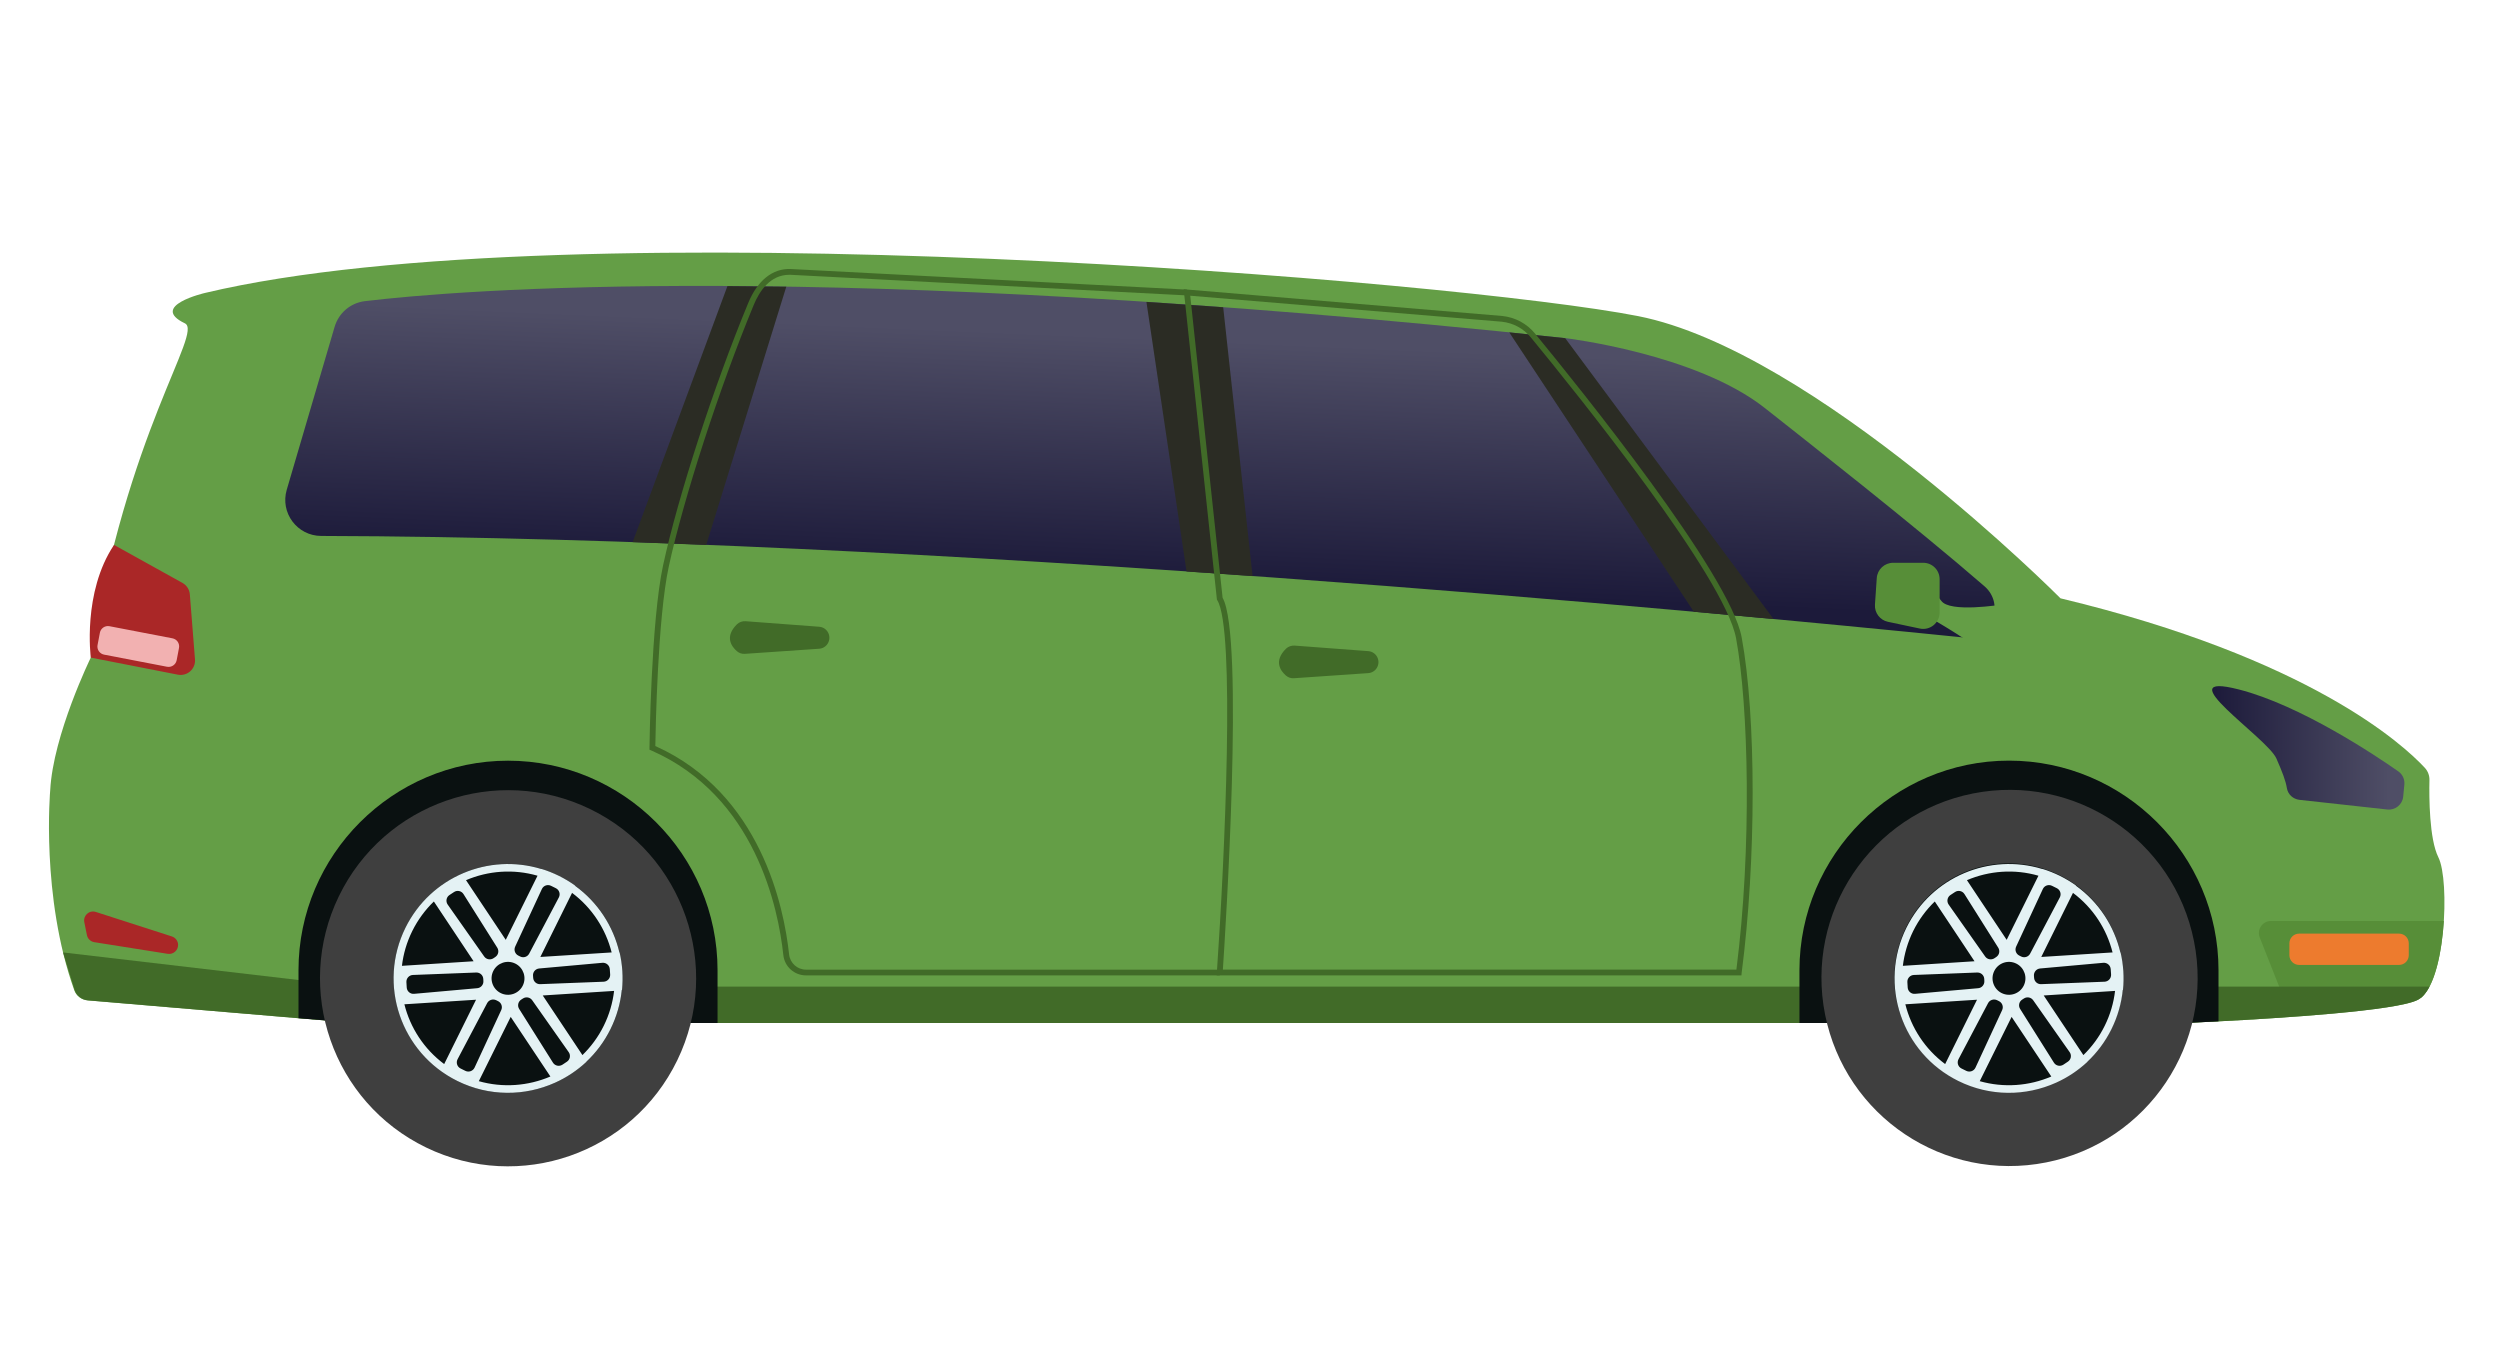 <?xml version="1.0" encoding="utf-8"?>
<!-- Generator: Adobe Illustrator 25.1.0, SVG Export Plug-In . SVG Version: 6.00 Build 0)  -->
<svg version="1.1" id="Layer_1" xmlns="http://www.w3.org/2000/svg" xmlns:xlink="http://www.w3.org/1999/xlink" x="0px" y="0px"
	 viewBox="0 0 470.53 257.23" style="enable-background:new 0 0 470.53 257.23;" xml:space="preserve">
<style type="text/css">
	.st0{fill:#649E46;}
	.st1{fill:#578E38;}
	.st2{fill:#416B28;}
	.st3{fill:#0A1111;}
	.st4{fill:#3F3F3F;}
	.st5{fill:#E4F2F4;}
	.st6{fill:url(#SVGID_1_);}
	.st7{fill:#ED7B2E;}
	.st8{fill:url(#SVGID_2_);}
	.st9{fill:#2B2C24;}
	.st10{fill:#AA2727;}
	.st11{fill:#F2B1B1;}
</style>
<g>
	<path class="st0" d="M455.13,188.15c-3.84,2.1-26.26,3.5-37.58,4.08c-3.94,0.21-6.55,0.31-6.55,0.31H66.94l-10.76-0.9l-39.71-3.36
		c-1.12-0.1-2.11-0.82-2.49-1.89c-6.32-17.68-4.53-37.65-4.53-37.65c0.54-10.44,7.63-24.96,7.63-24.96
		c6.72-42.5,21.23-61.24,17.71-62.93c-6.81-3.27,3.81-5.72,3.81-5.72c68.65-16.35,236.46-2.18,269.69,4.36
		c33.24,6.54,79.52,53.12,79.52,53.12c46.9,11.26,64.55,27.57,68.55,31.88c0.6,0.64,0.92,1.49,0.89,2.36
		c-0.07,3.12-0.05,11.05,1.68,14.51C461.13,165.72,460.31,185.33,455.13,188.15z"/>
	<path class="st1" d="M455.68,187.78c2.53-2.08,3.9-8.4,4.28-14.44h-32.54c-1.6,0-2.7,1.62-2.11,3.11l4.63,11.71L455.68,187.78z"/>
	<path class="st2" d="M11.87,179.26c0.2,0.59,1.39,4.54,2.15,6.99c0.35,1.13,1.35,1.93,2.54,2.03l39.62,3.36l10.76,0.9H411
		c0,0,2.6-0.1,6.55-0.31c11.32-0.58,33.75-1.97,37.58-4.08c0.82-0.44,1.52-1.31,2.13-2.46H66.76L11.87,179.26z"/>
	<path class="st3" d="M417.55,182.6v9.63c-3.94,0.21-6.55,0.31-6.55,0.31h-72.32v-9.94c0-21.7,17.75-39.44,39.44-39.44
		c10.84,0,20.7,4.43,27.85,11.58C413.12,161.89,417.55,171.75,417.55,182.6z"/>
	<g>
		
			<ellipse transform="matrix(0.981 -0.195 0.195 0.981 -28.62 77.164)" class="st4" cx="378.12" cy="184.13" rx="35.39" ry="35.39"/>
		
			<ellipse transform="matrix(0.27 -0.963 0.963 0.27 98.665 498.433)" class="st3" cx="378.12" cy="184.13" rx="21.53" ry="21.53"/>
		<path class="st5" d="M358.82,174.59c-5.28,10.66-0.92,23.57,9.74,28.85c6.01,2.98,12.74,2.89,18.42,0.33c0,0,0,0,0,0
			c2.14-0.96,4.13-2.28,5.88-3.91c0-0.01,0-0.01-0.01-0.02c1.82-1.71,3.38-3.77,4.55-6.14c1.18-2.39,1.88-4.88,2.13-7.38
			c0.01-0.01,0.03-0.01,0.04-0.01c0.24-2.37,0.08-4.76-0.45-7.04c-0.01,0-0.03-0.01-0.04-0.01c-1.16-4.94-4.05-9.44-8.34-12.54
			c0-0.01,0.01-0.03,0.01-0.04c-0.94-0.68-1.96-1.29-3.04-1.83c-1.08-0.53-2.18-0.97-3.29-1.31c-0.01,0.01-0.01,0.01-0.02,0.02
			C374.49,160.52,363.57,165.01,358.82,174.59z M360.09,175.22c1.06-2.13,2.44-3.99,4.06-5.55l7.48,11.25l-13.49,0.86
			C358.41,179.55,359.05,177.34,360.09,175.22z M369.73,168.27l6.37,10.11c0.36,0.58,0.2,1.36-0.38,1.74l-0.34,0.23
			c-0.57,0.38-1.36,0.24-1.75-0.33l-6.87-9.77c-0.41-0.58-0.26-1.4,0.33-1.79l0.85-0.56C368.54,167.49,369.35,167.67,369.73,168.27z
			 M372.33,185.99l-11.9,1.06c-0.71,0.07-1.34-0.48-1.38-1.19l-0.06-1.01c-0.05-0.71,0.51-1.32,1.22-1.35l11.93-0.46
			c0.69-0.02,1.28,0.5,1.32,1.2l0.02,0.4C373.52,185.32,373.01,185.93,372.33,185.99z M383.66,164.82l-5.98,12.07l-7.48-11.23
			C374.38,163.88,379.13,163.51,383.66,164.82z M370.08,201.55l-0.91-0.45c-0.64-0.32-0.89-1.1-0.56-1.74l5.57-10.56
			c0.32-0.61,1.08-0.85,1.7-0.55l0.36,0.18c0.62,0.31,0.88,1.05,0.59,1.68l-5.02,10.83C371.51,201.59,370.73,201.87,370.08,201.55z
			 M384.49,167.32c0.3-0.65,1.08-0.92,1.72-0.6l0.91,0.45c0.64,0.32,0.9,1.1,0.56,1.74l-5.58,10.57c-0.32,0.61-1.07,0.86-1.69,0.55
			l-0.36-0.18c-0.62-0.31-0.88-1.05-0.59-1.68L384.49,167.32z M397.61,179.26l-13.42,0.85l5.97-12.06
			C393.94,170.87,396.51,174.87,397.61,179.26z M392.12,198.58l-7.47-11.22l13.43-0.86c-0.26,2.23-0.9,4.45-1.95,6.57
			C395.09,195.18,393.72,197.02,392.12,198.58z M386.57,200l-6.36-10.11c-0.37-0.59-0.2-1.36,0.37-1.74l0.34-0.22
			c0.57-0.38,1.35-0.24,1.75,0.33l6.87,9.77c0.41,0.58,0.26,1.4-0.34,1.79l-0.84,0.56C387.75,200.78,386.95,200.61,386.57,200z
			 M383.97,182.28l11.9-1.07c0.72-0.06,1.34,0.48,1.39,1.19l0.07,1.01c0.04,0.72-0.51,1.33-1.23,1.36l-11.94,0.46
			c-0.69,0.03-1.28-0.5-1.32-1.19l-0.03-0.41C382.77,182.94,383.29,182.34,383.97,182.28z M372.61,203.49l6-12.1l7.47,11.22
			C381.91,204.4,377.16,204.78,372.61,203.49z M358.61,189.02l13.49-0.86l-6,12.11C362.3,197.44,359.71,193.43,358.61,189.02z"/>
		<path class="st3" d="M375.34,182.76c-0.76,1.53-0.13,3.39,1.4,4.15c1.53,0.76,3.39,0.13,4.15-1.4c0.76-1.53,0.13-3.39-1.4-4.15
			C377.96,180.6,376.1,181.22,375.34,182.76z"/>
	</g>
	<path class="st3" d="M135.05,182.6v9.94H66.94l-10.76-0.9v-9.03c0-21.7,17.75-39.44,39.44-39.44c10.84,0,20.7,4.43,27.85,11.58
		C130.62,161.89,135.05,171.75,135.05,182.6z"/>
	<g>
		
			<ellipse transform="matrix(0.436 -0.9 0.9 0.436 -111.782 189.897)" class="st4" cx="95.62" cy="184.13" rx="35.39" ry="35.39"/>
		<path class="st3" d="M76.33,174.58c5.28-10.65,18.19-15.01,28.85-9.73c10.65,5.28,15.01,18.19,9.73,28.85
			c-5.28,10.65-18.19,15.01-28.85,9.73C75.41,198.15,71.05,185.23,76.33,174.58z"/>
		<path class="st5" d="M76.32,174.59c-5.28,10.66-0.92,23.57,9.74,28.85c6.01,2.98,12.74,2.89,18.42,0.33c0,0,0,0,0,0
			c2.14-0.96,4.13-2.28,5.88-3.91c0-0.01,0-0.01-0.01-0.02c1.82-1.71,3.38-3.77,4.55-6.14c1.18-2.39,1.88-4.88,2.13-7.38
			c0.01-0.01,0.03-0.01,0.04-0.01c0.24-2.37,0.08-4.76-0.45-7.04c-0.01,0-0.03-0.01-0.04-0.01c-1.16-4.94-4.05-9.44-8.34-12.54
			c0-0.01,0.01-0.03,0.01-0.04c-0.94-0.68-1.96-1.29-3.04-1.83c-1.08-0.53-2.18-0.97-3.29-1.31c-0.01,0.01-0.01,0.01-0.02,0.02
			C91.99,160.52,81.07,165.01,76.32,174.59z M77.6,175.22c1.06-2.13,2.44-3.99,4.06-5.55l7.48,11.25l-13.49,0.86
			C75.91,179.55,76.55,177.34,77.6,175.22z M87.23,168.27l6.37,10.11c0.36,0.58,0.2,1.36-0.38,1.74l-0.34,0.23
			c-0.57,0.38-1.36,0.24-1.75-0.33l-6.87-9.77c-0.41-0.58-0.26-1.4,0.33-1.79l0.85-0.56C86.04,167.49,86.85,167.67,87.23,168.27z
			 M89.83,185.99l-11.9,1.06c-0.71,0.07-1.34-0.48-1.38-1.19l-0.06-1.01c-0.04-0.71,0.51-1.32,1.22-1.35l11.93-0.46
			c0.69-0.02,1.28,0.5,1.32,1.2l0.02,0.4C91.03,185.32,90.51,185.93,89.83,185.99z M101.17,164.82l-5.98,12.07l-7.48-11.23
			C91.88,163.88,96.63,163.51,101.17,164.82z M87.59,201.55l-0.91-0.45c-0.64-0.32-0.89-1.1-0.56-1.74l5.57-10.56
			c0.32-0.61,1.08-0.85,1.7-0.55l0.36,0.18c0.62,0.31,0.88,1.05,0.59,1.68l-5.02,10.83C89.01,201.59,88.23,201.87,87.59,201.55z
			 M101.99,167.32c0.3-0.65,1.08-0.92,1.72-0.6l0.91,0.45c0.64,0.32,0.9,1.1,0.56,1.74l-5.58,10.57c-0.32,0.61-1.07,0.86-1.69,0.55
			l-0.36-0.18c-0.62-0.31-0.88-1.05-0.59-1.68L101.99,167.32z M115.12,179.26l-13.42,0.85l5.97-12.06
			C111.44,170.87,114.01,174.87,115.12,179.26z M109.62,198.58l-7.47-11.22l13.43-0.86c-0.26,2.23-0.9,4.45-1.95,6.57
			C112.59,195.18,111.22,197.02,109.62,198.58z M104.07,200l-6.36-10.11c-0.37-0.59-0.2-1.36,0.37-1.74l0.34-0.22
			c0.57-0.38,1.35-0.24,1.75,0.33l6.87,9.77c0.41,0.58,0.26,1.4-0.33,1.79l-0.84,0.56C105.26,200.78,104.45,200.61,104.07,200z
			 M101.48,182.28l11.9-1.07c0.72-0.06,1.34,0.48,1.39,1.19l0.07,1.01c0.04,0.72-0.51,1.33-1.23,1.36l-11.94,0.46
			c-0.69,0.03-1.28-0.5-1.32-1.19l-0.03-0.41C100.27,182.94,100.79,182.34,101.48,182.28z M90.12,203.49l6-12.1l7.47,11.22
			C99.41,204.4,94.66,204.78,90.12,203.49z M76.11,189.02l13.49-0.86l-6,12.11C79.8,197.44,77.21,193.43,76.11,189.02z"/>
		<path class="st3" d="M92.84,182.76c-0.76,1.53-0.13,3.39,1.4,4.15c1.53,0.76,3.39,0.13,4.15-1.4c0.76-1.53,0.13-3.39-1.4-4.15
			C95.46,180.6,93.6,181.22,92.84,182.76z"/>
	</g>
	
		<linearGradient id="SVGID_1_" gradientUnits="userSpaceOnUse" x1="313.186" y1="287.586" x2="349.382" y2="287.586" gradientTransform="matrix(1 0 0 1 103.162 -146.838)">
		<stop  offset="0" style="stop-color:#1C1A3A"/>
		<stop  offset="0.92" style="stop-color:#4F4E66"/>
	</linearGradient>
	<path class="st6" d="M452.53,147.66c0.09-0.97-0.33-1.91-1.13-2.47c-4.27-2.99-18.4-12.46-30.04-15.43
		c-13.89-3.54,5.36,9.08,7.08,12.99c1.17,2.65,1.75,4.21,1.98,5.59c0.19,1.18,1.17,2.06,2.36,2.2l16.55,1.82
		c1.5,0.16,2.84-0.93,2.98-2.43L452.53,147.66z"/>
	<path class="st7" d="M451.53,181.61h-18.81c-1.01,0-1.83-0.82-1.83-1.83v-2.23c0-1.01,0.82-1.83,1.83-1.83h18.81
		c1.01,0,1.83,0.82,1.83,1.83v2.23C453.36,180.79,452.54,181.61,451.53,181.61z"/>
	
		<linearGradient id="SVGID_2_" gradientUnits="userSpaceOnUse" x1="111.166" y1="256.199" x2="113.31" y2="206.353" gradientTransform="matrix(1 0 0 1 103.162 -146.838)">
		<stop  offset="0" style="stop-color:#1C1A3A"/>
		<stop  offset="0.92" style="stop-color:#4F4E66"/>
	</linearGradient>
	<path class="st8" d="M369.35,119.96c-47.52-4.83-194.64-18.79-308.89-19.09c-4.53-0.01-7.77-4.36-6.49-8.7l9.01-30.66
		c0.77-2.61,3-4.51,5.7-4.83c17.25-2.06,85.79-7.89,225.92,6.96c0,0,24.61,2.91,37.58,13.17c7.36,5.82,28.11,22.07,41.32,33.53
		C377.55,113.86,374.69,120.51,369.35,119.96z"/>
	<path class="st9" d="M147.99,53.96c-3.23-0.05-8.05-0.09-11.08-0.11l-17.84,48.19c4.6,0.16,9.22,0.33,13.85,0.52L147.99,53.96z"/>
	<path class="st9" d="M230.22,57.83c-4.94-0.36-9.76-0.7-14.45-1.01l7.55,50.74c4.18,0.29,8.32,0.58,12.43,0.87L230.22,57.83z"/>
	<path class="st9" d="M294.59,63.65c-3.56-0.38-7.07-0.74-10.53-1.09l34.74,52.58c5.25,0.47,10.25,0.93,15,1.37L294.59,63.65z"/>
	<path class="st10" d="M15.87,173.58l0.49,2.42c0.14,0.69,0.69,1.22,1.39,1.33l13.82,2.19c1.04,0.17,1.98-0.66,1.95-1.72l0,0
		c-0.02-0.71-0.49-1.33-1.17-1.55l-14.31-4.61C16.81,171.24,15.61,172.31,15.87,173.58z"/>
	<g>
		<path class="st2" d="M327.76,183.58h-98.77l0.04-0.58c1.5-21.88,3.46-64.68,0.08-70.02l-0.07-0.11l-6.26-58.43l59.96,5.03
			c2.44,0.25,4.64,1.44,6.19,3.33c8.57,10.43,36.69,45.36,38.87,57.14c2.76,14.89,2.76,42.05,0,63.17L327.76,183.58z M230.16,182.49
			h96.65c2.94-22.98,2.29-49.69-0.06-62.36c-2.13-11.52-30.12-46.27-38.64-56.64c-1.37-1.67-3.31-2.71-5.46-2.94l-58.63-4.89
			l6.09,56.85C234.22,119.71,230.61,175.73,230.16,182.49z"/>
		<path class="st2" d="M229.57,183.58H151.7c-2.2,0-4.04-1.65-4.27-3.84c-0.93-8.71-5.22-29.88-24.86-38.5l-0.33-0.14l0-0.36
			c0-0.24,0.29-23.87,2.56-34.34c2.8-12.94,9.54-33.72,16.04-49.41c1.75-4.22,4.58-6.5,7.98-6.36l74.61,3.88l-0.04,1.09l-74.61-3.88
			c-0.08,0-0.15,0-0.23,0c-3.59,0-5.62,3.08-6.7,5.7c-6.47,15.64-13.19,36.34-15.98,49.22c-2.09,9.67-2.48,30.76-2.53,33.77
			c19.88,8.93,24.23,30.39,25.18,39.23c0.18,1.63,1.55,2.86,3.19,2.86h77.87V183.58z"/>
	</g>
	<path class="st2" d="M243.66,121.51l13.86,1.04c1.55,0.12,2.42,1.82,1.62,3.15l0,0c-0.35,0.58-0.96,0.95-1.63,0.99l-13.98,0.96
		c-0.55,0.04-1.09-0.14-1.51-0.51c-1-0.87-2.35-2.71,0.03-5.06C242.47,121.68,243.07,121.47,243.66,121.51z"/>
	<path class="st2" d="M140.32,116.92l13.86,1.04c1.55,0.12,2.42,1.82,1.62,3.15l0,0c-0.35,0.58-0.96,0.95-1.63,0.99l-13.98,0.96
		c-0.55,0.04-1.09-0.14-1.51-0.51c-1-0.87-2.35-2.71,0.03-5.06C139.14,117.08,139.73,116.88,140.32,116.92z"/>
	<path class="st10" d="M21.46,102.56l12.88,7.15c0.79,0.44,1.32,1.25,1.39,2.16l0.97,12.24c0.14,1.79-1.46,3.22-3.23,2.87
		l-16.38-3.21C17.09,123.76,15.48,111.49,21.46,102.56z"/>
	<path class="st11" d="M31.44,125.49l-11.85-2.28c-0.84-0.16-1.39-0.97-1.23-1.81l0.44-2.31c0.16-0.84,0.97-1.39,1.81-1.23
		l11.85,2.28c0.84,0.16,1.39,0.97,1.23,1.81l-0.44,2.31C33.09,125.1,32.28,125.65,31.44,125.49z"/>
	<path class="st0" d="M376.95,113.78c-0.28,0-10.03,1.63-11.6-0.73c-1.57-2.36-3.21,2.54-3.21,2.54s8.17,4.75,9.26,5.92
		C372.5,122.67,376.95,113.78,376.95,113.78z"/>
	<path class="st1" d="M361.33,118.3l-6-1.27c-1.51-0.32-2.55-1.7-2.44-3.24l0.34-4.99c0.11-1.62,1.46-2.88,3.09-2.88h5.65
		c1.71,0,3.09,1.38,3.09,3.09v6.26C365.06,117.24,363.25,118.71,361.33,118.3z"/>
</g>
</svg>

